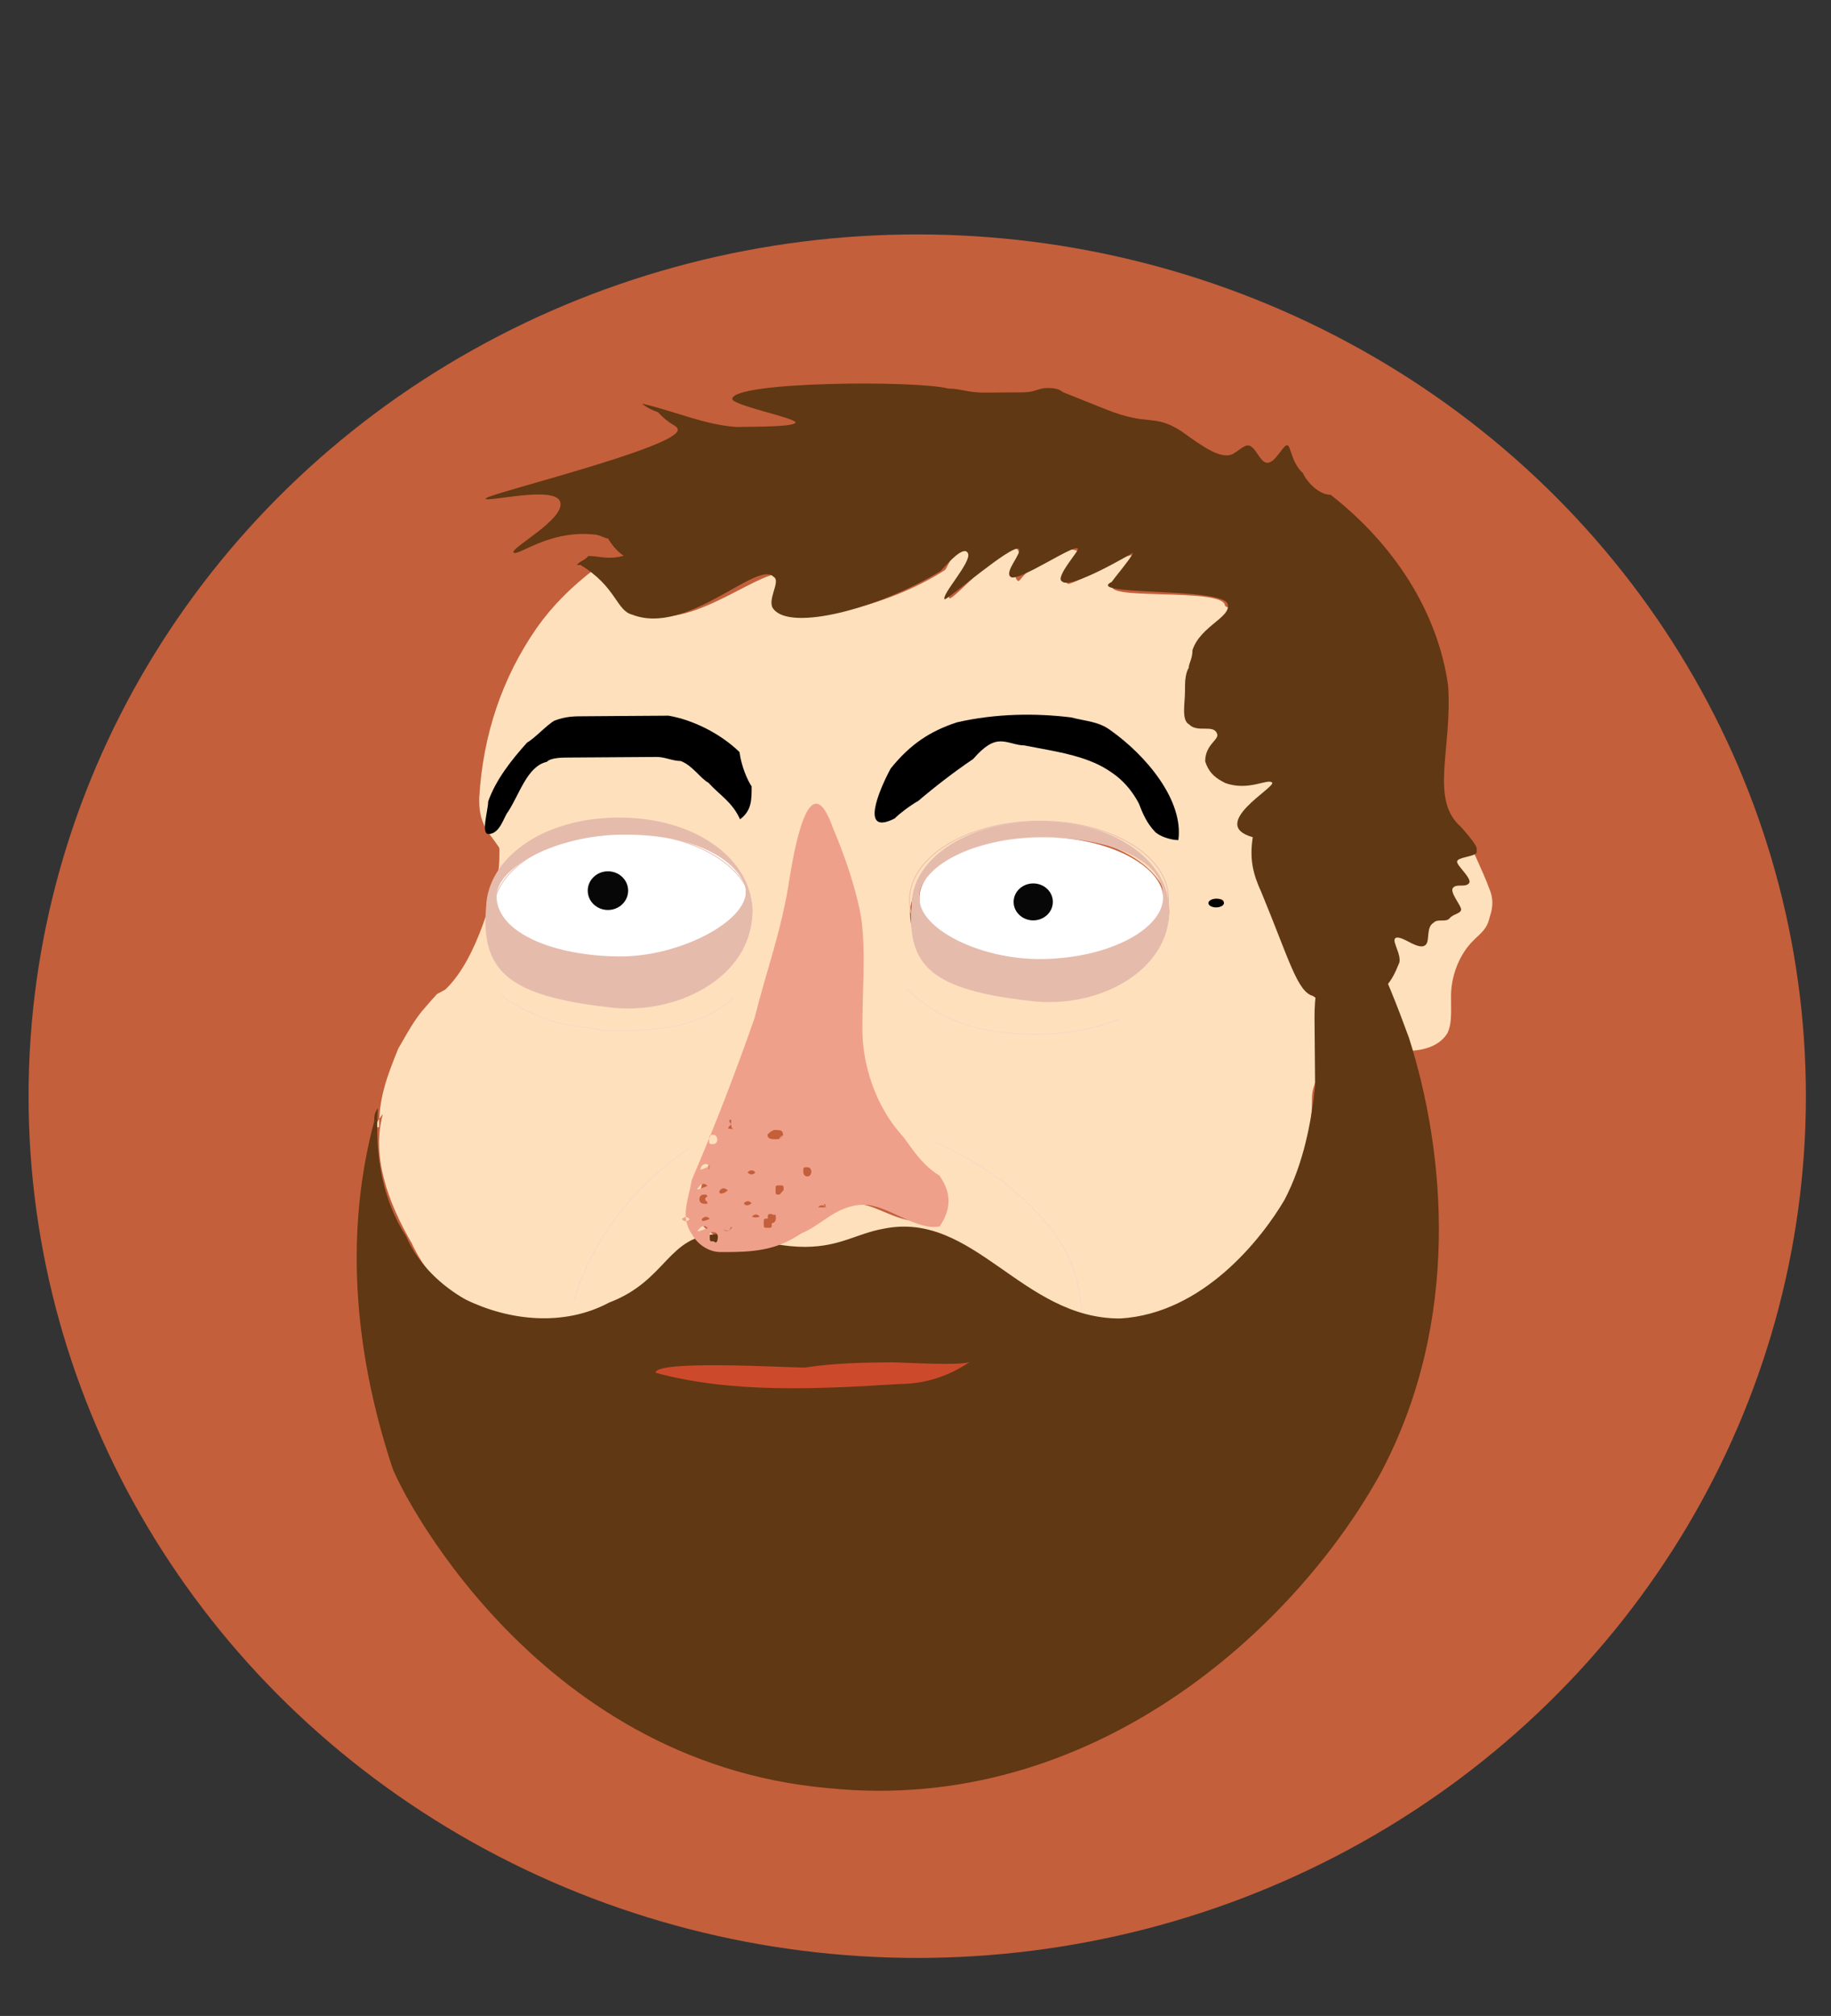 <?xml version="1.0" encoding="utf-8"?>
<!-- Generator: Adobe Illustrator 21.1.0, SVG Export Plug-In . SVG Version: 6.00 Build 0)  -->
<svg version="1.1" id="Layer_1" xmlns="http://www.w3.org/2000/svg" xmlns:xlink="http://www.w3.org/1999/xlink" x="0px" y="0px"
	 viewBox="0 0 634.6 698.3" style="enable-background:new 0 0 634.6 698.3;" xml:space="preserve">
<rect x="0" y="0" width="634.6" height="698.3" fill="#333333" stroke="none"/>
<style type="text/css">
	.st0{fill:#C45F3B;}
	.st1{fill:none;stroke:#CC4A2B;stroke-width:0.25;stroke-miterlimit:10;}
	.st2{fill:#FFE0BD;}
	.st3{fill:#603813;}
	.st4{fill:#E5BBAC;}
	.st5{fill:#FFFFFF;}
	.st6{fill:#E5907F;}
	.st7{fill:#EFA08B;}
	.st8{fill:none;}
	.st9{fill:none;stroke:#E5BBAC;stroke-width:0.25;stroke-miterlimit:10;}
	.st10{fill:none;stroke:#F9D5C5;stroke-width:0.25;stroke-miterlimit:10;}
	.st11{fill:#070707;}
	.st12{fill:#CC4A2B;}
</style>
<title>Artboard 1</title>
<g id="Layer_2">
	<ellipse class="st0" cx="317.9" cy="379.7" rx="308" ry="298.5"/>
</g>
<g id="head">
	<path class="st1" d="M311.6,479.5c-6.8,0-12.3,0.1-19.1,0.1c-5.5,0-39.6-1.2-49.1,0.3"/>
	<path class="st2" d="M480.8,315.3c1.3,1.5,4.1,1.4,6.8,1.4c1.3-1.5,0-4.5,2.7-6.1c1.3-1.5,1.3,0,5.5-1.5c1.3,0,4.1-1.5,4-3.1
		c0-1.6-2.8-4.5-2.8-6.1c0-1.5,5.5-1.5,5.5-1.5s-5.5-4.5-4.1-6.1c0-1.5,6.8-1.5,6.8-3.1v-0.7c2.8,3,5.5,6,6.9,9.7
		c1.3,3,2.8,6.1,4.1,9.7c1.3,3,1.4,6.1,0.1,9.8c-1.3,6.1-5.4,6.1-9.4,12.9c-2.7,4.5-4,9.8-4,14.4c0.1,7.6,0.1,9.8-1.2,12.8
		c-2.7,4.5-8.2,6.1-13.6,6.2l0,0c-4.1-11.3-8.4-21.9-13.8-33l0,0c1.3,0,2.7-1.5,2.7-3.1c0-3-2.8-6.1-1.4-7.5
		C475.3,313.9,479.4,313.8,480.8,315.3z"/>
	<path class="st3" d="M457.7,326.8c0,1.5,0,3,0,4.5h-1.3C456.4,329.8,456.4,328.4,457.7,326.8z"/>
	<path class="st2" d="M456.9,336.1c-0.8,6.4,2.4,7.4,1.5,12.6c-0.1,0.4,0,0.9,0.3,1.3c8,12.2-4.1,21.5-4,30.4
		c0.1,14.4-3.9,27.2-10.6,39.3c-6.7,14.4-29.7,40.9-56.9,41.1c-34.1,1.7-50-37.4-82-31.1c-8.2,1.5-13.6,6.2-27.2,6.3
		c-3.7,0-7.9-0.4-11.9-1.3c-1.3-0.3-1.3-2.7,0-2.9c4.1-0.7,8.2-2.3,11.8-4.8c0,0,0.1,0,0.1-0.1c6.8-3.1,12.1-9.8,18.9-9.9
		c6.8,0,14.9,7.3,24.3,5.9c0.2,0,0.2-0.1,0.4-0.1c5.2-3.2,3.7-11.2-0.3-15.7c-4.1-4.5-8.1-9.6-13.5-12.6c-0.1-0.1-0.3-0.2-0.3-0.3
		c-8.1-9.7-12.2-20.2-12.3-32.9c-0.1-11.3,1.2-23.4-0.2-34.7c-1.4-11.3-4.2-20.3-8.4-30.1c-8.4-21.9-12.2,7.6-13.5,15.9
		c-2.6,14.4-5.3,28.7-10.5,44.5c-5.4,17.3-11.9,34.7-18.6,50.6c0,0.1-0.1,0.2-0.1,0.3c-1.4,6-3.9,12.7,0.1,17.2
		c1.3,1.5,5.5,4.5,8.2,4.5h-1.3h-0.1c-16.3,1.7-16.2,15.9-37.9,23.7c-16.3,6.2-35.4,4.8-49.8-1.1c-9.6-4.4-16.4-12.7-20.5-21.7
		c0,0,0-0.1-0.1-0.1c-8.2-14.2-13.8-30-9.8-44.4c0,0-4.4,5.3-1.3,4.5c-0.1-9.8,2.6-17.3,6.6-27.1c0-0.1,0.1-0.1,0.1-0.2
		c2.7-4.5,5.3-9.8,9.4-14.3c1.3-1.5,2.6-3,3.9-4.4c0.1-0.1,0.2-0.2,0.3-0.2l2.6-1.4l0,0c11.6-10.9,17-35.5,17.4-37.7
		c0-0.1,0.1-0.2,0.1-0.3c1.2-2.8,1.3-5.8,1.3-10.6c0-0.3-0.1-0.7-0.3-0.9c-2.8-4.3-6.6-7.3-6.7-15.4v-1.5v-0.1
		c1.3-21.8,7.9-41.5,20-58.9c5.3-7.5,12-14.2,20-20.3c0.2-0.1,0.4-0.2,0.6-0.2h0.7c0.2,0,0.3,0,0.5,0.1
		c10.7,5.9,10.8,12.5,16.1,15.5c0.1,0,0.2,0.1,0.2,0.1c16.4,5.8,42-17.7,47.5-13.2c2.7,1.4-2.7,7.6,0.1,11.3
		c5.4,5.9,35.2-0.1,55.5-13.1c0.2-0.1,0.3-0.3,0.5-0.5c8.5-16.6,7.9-4.3,9.3-4.3c1.3,1.5-9.4,12.9-8.1,14.4
		c1.3,1.4,22.1-23.6,24.1-15.9c2.4,9,1.8,1.1,1.3,2.3c-0.9,1.7-2.4,3.8-2.4,5.9c-0.1,0.9,0.8,2.2,1.3,1.6
		c10.9-12.9,18.1-11.3,20.6-10c2,1-2.4,5.7-4.4,8.7c-0.7,1.1,0.1,2.8,1.2,2.4c5.8-1.8,20-11,22.3-9.8c1.3,1.5,0.7,3-6.7,9.8
		c-6.8,6.1,36.8,1.2,38.2,7.3c0,2.9,18.1-1.9,0,12.3c-0.8,0.6-0.7,2.3,0.3,2.7c1.5,0.6-0.9,1-5,1.9c-1.2,0.3-1.3,2.6-0.1,2.9
		c7.2,2-11,5.9-8.7,6.6c11.7,0.5,3.4,5.7,1.6,9.5c-0.4,0.8-0.1,1.9,0.7,2.2c2.9,1.1,7.5,1.2,8.6,2.6c1.3,1.5,8.4,24.1-4,9.8
		c-2-2.2,4,4.4,6.8,5.9c0.1,0,0.1,0.1,0.2,0.1c6.8,2.9,13.5-1.7,14.9-0.1c2.7,1.4,11.3,8.7-5.9,17c-0.5,0.2-0.8,0.9-0.7,1.6
		c0.5,5.3,3.8,9.5,2.8,15.6c-0.1,0.3,0,0.6,0.1,0.9c6.8,19.7,10.9,29.4,16.2,32.5c0.2,0.1,0.3,0.1,0.5,0.1c0.7,0,2.4,0.2,3.7,0.8
		C456.7,334.8,457,335.4,456.9,336.1z M424.2,312.8c0-1.5-1.3-1.5-2.7-1.4c-0.1,0-0.2,0-0.3,0c-1.4,0.2-1.2,2.9,0.3,2.9h0.1
		C422.8,314.2,424.2,312.8,424.2,312.8L424.2,312.8L424.2,312.8L424.2,312.8z M396.7,275.2C396.7,276.7,397.4,276.7,396.7,275.2
		c3.2,2.3,5.5,3.7,7.7,3.5c0.9-0.1,1.4-1.5,0.8-2.4c-5.5-9.2-13.6-18.5-26.3-19.8c0,0-0.1,0-0.2,0c-5.4-1.4-8.1-1.4-12.2-1.4
		 M405.2,315.8c-0.1-15.8-20.6-27-45.1-26.8s-44.8,13.1-44.7,27.5c0.1,15.8,20.6,27,45.1,26.8C384.9,343.1,405.3,330.2,405.2,315.8
		L405.2,315.8z M259.3,313.9c-0.1-15.8-19.3-27-45.1-26.8c-25.9,0.2-44.8,13.1-44.7,27.5c0.1,14.4,19.3,27,45.1,26.8
		C239.1,341.1,259.4,328.2,259.3,313.9z"/>
	<ellipse transform="matrix(1 -6.998631e-03 6.998631e-03 1 -2.179 2.958)" cx="421.5" cy="312.8" rx="2.7" ry="1.5"/>
	<path d="M408.4,291c-2.7,0-6.8-1.4-8.2-3c-2.8-3-4.1-6.1-5.5-9.7c-8.3-15.8-24.7-17.1-39.7-20.1c-2.7,0-5.5-1.4-8.2-1.4
		s-5.5,1.5-9.5,6.1c-6.8,4.6-13.5,9.8-19,14.5c-2.7,1.5-6.8,4.6-8.2,6.1c-12.2,6.2-5.5-9.7-1.4-17.3c6.7-8.3,13.5-12.9,23-16
		c13.6-3.1,27.3-3.2,39.5-1.7c5.5,1.4,9.5,1.4,13.6,4.4C397.3,261.7,410.3,277.3,408.4,291z"/>
	<path class="st4" d="M360,284.5c25.9-0.2,43.6,13.2,45.1,28.4c2.2,22.3-23.5,36.9-48.1,33.8c-33.4-3.8-42.9-11.7-41-33.2
		C315.8,298.3,334.1,284.7,360,284.5z M403,309.7c-0.1-12-19.2-19.8-42.3-19.6c-21.8,0.2-42.1,10.7-42.1,20.2
		c0.1,12,19.2,19.8,42.3,19.6C382.7,329.7,403.1,322.5,403,309.7z"/>
	<path class="st5" d="M360.8,290c24.5-0.2,42.3,10.7,42.3,20.8c0.1,11-18.9,21.2-42.1,21.4c-21.8,0.2-42.3-10.7-42.3-20.8
		C318,300.5,337,290.2,360.8,290z"/>
	
		<ellipse transform="matrix(1 -6.998631e-03 6.998631e-03 1 -2.916 2.031)" class="st6" cx="288.7" cy="417.7" rx="1.3" ry="1.5"/>
	<ellipse transform="matrix(1 -6.998631e-03 6.998631e-03 1 -2.843 1.987)" class="st6" cx="282.5" cy="407.2" rx="1.3" ry="1.5"/>
	<ellipse transform="matrix(1 -6.998631e-03 6.998631e-03 1 -2.754 1.919)" class="st6" cx="272.8" cy="394.5" rx="2.7" ry="1.5"/>
	
		<ellipse transform="matrix(1 -6.998631e-03 6.998631e-03 1 -2.875 1.931)" class="st6" cx="274.4" cy="411.8" rx="1.3" ry="1.5"/>
	<path class="st7" d="M272.4,419.3c0,0,1.3,0,1.3,1.5s0,1.5-1.3,1.5l0,0c0,0,0,0,0-1.5l0,0C272.4,419.3,272.4,419.3,272.4,419.3z"/>
	<path class="st6" d="M272.4,421.6L272.4,421.6c0,1.5,0,1.5-1.3,1.5s-1.3,0-1.3-1.5c0,0,0-1.5,1.3-1.5l0,0L272.4,421.6L272.4,421.6z
		"/>
	<path class="st6" d="M272.4,420.1L272.4,420.1L272.4,420.1z"/>
	<ellipse transform="matrix(1 -6.998631e-03 6.998631e-03 1 -2.928 1.888)" class="st7" cx="268.3" cy="419.3" rx="1.3" ry="1.5"/>
	<ellipse class="st6" cx="268.4" cy="429.2" rx="0" ry="0"/>
	
		<ellipse transform="matrix(1 -6.998631e-03 6.998631e-03 1 -2.844 1.872)" class="st6" cx="266.1" cy="407.3" rx="1.3" ry="1.5"/>
	
		<ellipse transform="matrix(1 -6.998631e-03 6.998631e-03 1 -2.908 1.864)" class="st6" cx="264.9" cy="416.4" rx="1.3" ry="1.5"/>
	<ellipse class="st6" cx="261.4" cy="399.1" rx="0" ry="0"/>
	<ellipse transform="matrix(1 -6.998631e-03 6.998631e-03 1 -2.734 1.838)" class="st6" cx="261.3" cy="391.5" rx="0" ry="1.5"/>
	
		<ellipse transform="matrix(1 -6.998631e-03 6.998631e-03 1 -2.967 1.831)" class="st6" cx="260.1" cy="424.8" rx="1.3" ry="1.5"/>
	<path d="M260.5,272.4c0,4.5,0.1,8.3-4,11.4c-2.8-6.1-6.9-8.2-11-12.7c-2.7-1.4-5.5-6-9.6-7.5c-2.7,0-5.5-1.4-8.2-1.4
		c-9.5,0.1-20.4,0.1-30,0.2c-2.7,0-6.8,0-8.2,1.5c-6.8,1.5-9.5,11.4-13.5,17.4c-1.3,1.5-2.7,7.6-6.7,7.6c-2.7,0-0.1-8.3-0.1-11.3
		c2.7-7.6,8.1-14.4,13.5-20.4c2.7-1.5,6.8-6.1,9.5-7.6c4.1-1.5,6.8-1.5,10.9-1.5c8.2-0.1,19.1-0.1,28.6-0.2
		c8.2,1.4,17.8,6,24.6,12.6C257,265.6,259,270.1,260.5,272.4z"/>
	<ellipse transform="matrix(1 -6.998631e-03 6.998631e-03 1 -2.877 1.816)" class="st6" cx="258" cy="411.9" rx="1.3" ry="1.5"/>
	<ellipse transform="matrix(1 -6.998631e-03 6.998631e-03 1 -2.808 1.816)" class="st6" cx="258" cy="402.1" rx="0" ry="1.5"/>
	<ellipse transform="matrix(1 -6.998631e-03 6.998631e-03 1 -2.766 1.796)" class="st7" cx="255.2" cy="396.1" rx="1.3" ry="1.5"/>
	<ellipse transform="matrix(1 -6.998631e-03 6.998631e-03 1 -2.987 1.798)" class="st6" cx="255.4" cy="427.7" rx="1.3" ry="1.5"/>
	<path class="st7" d="M256.8,430.8c-1.3,0-1.3,0-2.7,0C255.4,430.8,255.4,430.8,256.8,430.8z"/>
	
		<ellipse transform="matrix(1 -6.998631e-03 6.998631e-03 1 -2.818 1.782)" class="st7" cx="253.2" cy="403.6" rx="1.3" ry="1.5"/>
	
		<ellipse transform="matrix(1 -6.998631e-03 6.998631e-03 1 -2.935 1.783)" class="st6" cx="253.3" cy="420.2" rx="1.3" ry="1.5"/>
	<path class="st7" d="M248.5,413.5c0,0,1.3,0,1.3,1.5l0,0l0,0c0,1.5-1.3,1.5-2.7,1.5s-2.7,0-2.7-1.4
		C245.8,413.5,247.1,413.5,248.5,413.5C247.1,413.5,247.1,413.5,248.5,413.5c-1.3,1.5,0,1.5,0,1.5S251.9,415,248.5,413.5
		C251.9,413.5,251.9,413.5,248.5,413.5z"/>
	
		<ellipse transform="matrix(1 -6.998631e-03 6.998631e-03 1 -2.866 1.773)" class="st7" cx="251.9" cy="410.4" rx="1.3" ry="1.5"/>
	<ellipse transform="matrix(1 -6.998631e-03 6.998631e-03 1 -2.967 1.774)" class="st7" cx="252" cy="424.8" rx="1.3" ry="1.5"/>
	<ellipse transform="matrix(1 -6.998631e-03 6.998631e-03 1 -2.919 1.774)" class="st7" cx="252" cy="418" rx="0" ry="1.5"/>
	<path class="st6" d="M248.5,413.5C251.9,413.5,251.9,413.5,248.5,413.5c0,1.5,0,1.5,0,1.5s-1.3,0-1.3-1.5
		C247.1,413.5,247.1,413.5,248.5,413.5z"/>
	
		<ellipse transform="matrix(1 -6.998631e-03 6.998631e-03 1 -2.935 1.731)" class="st6" cx="245.8" cy="420.2" rx="1.3" ry="1.5"/>
	<path class="st8" d="M208.1,192.1c4.1,0,6.8,1.4,10.9-0.1c0,0-2.7-1.4-5.5-4.5c-1.3,0-2.7-1.4-5.5-1.4c-13.6-1.4-25.8,6.3-27.2,4.7
		c-1.3-1.5,16.3-11.4,14.9-15.9s-25.9,0.2-25.9-1.3s65.3-16.3,63.8-22.4c0-1.5-2.7-1.4-6.8-4.5c-4.1-1.4-5.5-3-5.5-3
		c10.9,3,20.4,5.9,32.7,7.3c8.2-0.1,19.1-0.1,19.1-1.6s-20.4-4.4-20.4-7.4c0-4.5,61.2-4.9,73.5-3.6c4.1,0,6.8,1.4,10.9,1.4l12.3-0.1
		c4.1,0,5.5-1.5,8.2-1.5c1.3,0,4.1,0,5.5,1.4l13.6,4.4c13.6,4.4,15,1.4,25.9,5.9c8.2,4.5,12.3,9.7,16.4,7.4c2.7-1.5,4-3.1,5.5-3.1
		c2.7,0,4.1,4.5,6.8,4.5s5.4-4.5,6.8-4.6c1.3,0,1.4,4.5,5.5,9.7c1.3,3,5.5,6,9.6,6c20.5,15.7,35.7,37.5,40,61.6
		c1.5,20.3-6.5,36.2,4.4,46c0,0,5.5,4.5,5.5,6"/>
	
		<ellipse transform="matrix(1 -6.998631e-03 6.998631e-03 1 -2.172 2.528)" class="st9" cx="360.1" cy="311.6" rx="44.9" ry="27.2"/>
	<path class="st10" d="M324,395.6c13.6,6,26,14.2,35.6,24.6c9.6,9.7,15.2,21.8,15.3,36.1"/>
	<path class="st10" d="M238.9,397.7c-19,12.9-33.9,31.9-39.8,52.3"/>
	<path class="st10" d="M173.8,344.6c5.5,4.5,12.3,7.5,19.1,9.6c5.5,1.4,10.9,1.4,16.4,2.9c8.2-0.1,16.3-0.1,24.5-1.6
		c6.8-1.5,15-4.6,20.3-9.9"/>
	<path class="st10" d="M314.1,342.2c9.6,9.7,20.5,14.2,35.5,15.6c12.3,1.4,27.3-0.2,38.1-4.8"/>
	<path class="st3" d="M479.6,343.2L479.6,343.2c-5.5,3.1-9.5,3.1-16.3,3.2l0,0c0-1.5,0-3,0-6.1c0,1.5,0,3,0,6.1l0,0
		c-2.7,0-6.8,0-8.2-1.4c-5.5-1.4-8.3-12.7-18-36.1c-2.8-6.1-4.1-11.3-2.9-18.9c-15.7-4.4,8.1-17.4,6.7-18.9
		c-1.4-1.6-8.2,3.1-16.3,0.1c-2.7-1.4-5.5-3-6.9-7.5c0-6.1,5.4-7.6,4-9.8c-1.3-3-6.8,0-9.6-3c-2.7-1.4-1.4-7.5-1.4-11.3
		c0-3,0-6.1,1.3-8.3c0-1.5,1.3-3.1,1.3-6.1c2.7-8.3,13.5-11.4,12.2-15.9c-1.4-6.1-51.8-2.7-39.6-8c-3.4,3.1,6.7-8.3,6.7-9.8
		c0,0-21.7,12.9-24.5,9.9c-2.7-1.4,6.7-11.4,5.4-11.4c-1.3-1.5-20.3,11.5-23.1,9.9c-2.7-1.6,4-8.3,2.7-9.8
		c-2.7-1.4-24.4,17.5-25.7,17.5c-1.3-1.5,9.4-12.9,8.1-15.9s-6.8,3.1-9.5,6.1c-21.6,13.1-51.6,20.8-57.8,13.3
		c-2.8-3,2.7-9.8-0.1-11.3c-5.5-6-29.9,20.6-49,13.1c-5.5-1.4-5.5-9.7-17.9-17.2c0,0,0,0-1.3,0c1.3-1.5,2.7-1.5,4-3.1l0,0
		c4.1,0,6.8,1.4,12.3-0.1c0,0-2.7-1.4-5.5-6c-1.3,0-2.7-1.4-5.5-1.4c-15-1.4-25.8,7.7-27.2,6.3c-1.3-1.5,17.7-11.4,16.2-17.4
		c-1.4-6.1-25.9,0.2-25.9-1.3s67.3-17.8,66.6-23.9c0-1.5-2.7-1.4-6.8-6c-4.1-1.4-5.5-3-5.5-3c12.3,3,21.9,7.4,32.7,8.1
		c8.2-0.1,20.4-0.1,20.4-1.6s-21.8-5.9-21.9-8.1c0-6.1,64-6.5,74.9-3.6c4.1,0,6.8,1.4,12.3,1.4l13.6-0.1c4.1,0,5.5-1.5,8.2-1.5
		c1.3,0,4.1,0,5.5,1.4l15,6c15,6,16.3,1.4,25.9,7.4c8.3,6,13.7,9.7,17.8,8.2c2.7-1.5,4-3.1,5.5-3.1c2.7,0,4.1,6.1,6.8,6
		c2.7,0,5.4-6.1,6.8-6.1c1.3,0,1.4,6.1,5.5,9.7c1.3,3,5.5,7.5,9.6,7.5c21.9,17.1,37.1,40.4,40.7,66.1c1.5,21.9-6.5,39.3,4.4,48.9
		c0,0,5.5,6,5.5,7.5l0,0v1.5c-1.3,1.5-6.8,1.5-6.8,3.1c0,1.5,5.5,6,4.1,7.5s-4.1,0-5.5,1.5c-1.3,1.5,2.8,6.1,2.8,7.5
		c0,1.5-2.7,1.5-4,3.1c-1.3,1.5-4.1,0-5.5,1.5c-2.7,1.5-1.3,6.1-2.7,7.6s-4.1,0-6.8-1.4s-4.1-1.4-4.1,0c0,1.5,2.8,6.1,1.4,8.3
		C482.3,340.2,481,340.3,479.6,343.2z"/>
	<path class="st5" d="M214.1,286.9c25.8-0.2,44.4,11.7,44.5,22.9c0.1,12.1-19.9,23.3-44.2,23.5c-22.9,0.2-44.4-11.7-44.5-22.9
		C169.8,298.3,189.8,287,214.1,286.9z"/>
	
		<ellipse id="eye_1" transform="matrix(1 -6.998631e-03 6.998631e-03 1 -2.154 1.482)" class="st11" cx="210.7" cy="308.5" rx="7" ry="6.7"/>
	
		<ellipse transform="matrix(1 -6.998631e-03 6.998631e-03 1 -2.204 1.518)" class="st9" cx="215.8" cy="315.7" rx="44.9" ry="27.2"/>
	
		<ellipse id="eye_2" transform="matrix(1 -6.998631e-03 6.998631e-03 1 -2.178 2.514)" class="st11" cx="358.1" cy="312.4" rx="6.8" ry="6.4"/>
	<path class="st4" d="M214,283.2c26.8-0.2,45.1,13.9,46.6,30c2.2,23.6-24.4,38.9-49.7,35.7c-34.5-4-44.4-12.3-42.4-35
		C169.1,297.8,187.3,283.4,214,283.2z M257.9,306c-4.1-9.2-18.4-17.1-42.3-16.9c-22.5,0.2-43.5,11.2-43.5,21.4
		c0.1,12.6,19.9,20.9,43.8,20.8C238.3,330.9,262.7,316.8,257.9,306z"/>
	<path class="st3" d="M129.7,388.4L129.7,388.4c0-1.5,0-3,1.3-4.5c-1.2,15.8,1.5,31.7,9.8,44.4c4.1,9.7,12.4,17.2,20.5,21.8
		c15.1,7.4,34.1,9.5,49.8,1.1c20.3-7.7,20.2-23.5,38-23.7h5.5c1.3,0,1.3,0,2.7,0c6.8,3,15,4.4,21.8,4.4c12.3-0.1,17.7-4.6,27.2-6.3
		c31.3-6.3,47.9,31.3,82,31.1c28.6-1.7,48.9-27.5,56.9-41.1c6.7-12.8,9.3-27.2,10.6-39.3c-0.1-11.3-0.1-12.8-0.2-23.4
		c-0.1-7.6,1.2-14.4,2.6-21.9h1.3c5.5,0,10.9-1.5,15-4.6c5.6,11.3,9.7,21.8,13.8,33l0,0c12.5,39.1,18.4,97.9-9.8,150.9
		c-29.6,53.8-100,118.4-191.3,109.1c-103-9-149.9-106-151.3-111.3C122.1,466.2,119.8,425.4,129.7,388.4z"/>
	<path class="st7" d="M325.6,407.2c4.2,6.1,4.2,11.4,0.1,17.6c-8.3,1.6-18-7.5-26.4-7.5c-9.7,0.1-15.2,7.8-22.1,10.1
		c-8.2,6.1-17.9,6.2-24.9,6.3c-1.4,0-1.4,0-2.7,0l0,0c-2.7,0-7-1.5-9.7-6c-4.2-6.1-1.5-11.4-0.1-19.1c8.2-19.1,15-36.8,21.7-55.9
		c4-16.1,9.5-30.7,12.1-48.2c1.4-8.4,6.7-41.4,15.1-17.7c4.2,9.9,8.4,22.1,9.9,32c1.5,11.4,0.2,26,0.3,38.3
		c0.1,11.4,4.3,26,14.1,36.6C315.8,397.3,319.3,403.4,325.6,407.2z M286.2,418.2C286.2,416.6,284.8,416.6,286.2,418.2
		c-1.4-1.6-2.7,0-2.7,0S283.4,418.2,286.2,418.2L286.2,418.2C284.8,418.2,286.2,418.2,286.2,418.2L286.2,418.2z M281.2,405.9
		c0,0,0-1.6-1.4-1.6s-1.4,0-1.4,1.6c0,0,0,1.6,1.4,1.6S281.2,405.9,281.2,405.9L281.2,405.9z M271.4,393c0-1.6-1.4-1.6-2.7-1.6
		c-1.3,0-2.7,1.6-2.7,1.6c0,1.6,1.4,1.6,2.7,1.6S271.4,394.6,271.4,393L271.4,393z M271.6,412.2c0-1.6,0-1.6-1.4-1.6s-1.4,0-1.4,1.6
		s0,1.6,1.4,1.6l0,0L271.6,412.2L271.6,412.2z M268.9,422.1c0-1.6,0-1.6-1.4-1.6s-1.4,0-1.4,1.6l0,0l0,0c-1.4,0-1.4,0-1.4,1.6
		s0,1.6,1.4,1.6s1.4,0,1.4-1.6l0,0l0,0l0,0C268.9,423.6,268.9,422.1,268.9,422.1L268.9,422.1z M263.3,421.4
		C263.3,421.4,261.9,418.3,263.3,421.4c-1.4-1.6-2.7,0-2.7,0S261.9,422.1,263.3,421.4L263.3,421.4
		C261.9,422.1,263.3,421.4,263.3,421.4L263.3,421.4z M262,431.3L262,431.3C262,428.3,262,428.3,262,431.3L262,431.3L262,431.3
		C260.6,431.4,262,431.3,262,431.3L262,431.3L262,431.3z M261.8,406.1C261.8,406.1,261.8,405.3,261.8,406.1c-1.4-1.6-2.7,0-2.7,0
		S260.4,407.7,261.8,406.1L261.8,406.1L261.8,406.1L261.8,406.1z M260.5,416.8C260.5,415.3,260.5,415.3,260.5,416.8
		c-1.4-1.6-2.7,0-2.7,0S258.4,418.4,260.5,416.8L260.5,416.8L260.5,416.8L260.5,416.8z M253.5,397.7L253.5,397.7
		C253.5,396.2,253.5,396.2,253.5,397.7L253.5,397.7L253.5,397.7C253.5,396.2,253.5,397.7,253.5,397.7L253.5,397.7z M253.4,389.4
		c0-1.6,0-1.6,0-1.6S252,387.8,253.4,389.4c-1.4,1.6-1.4,1.6,0,1.6C255.5,391.6,253.4,391.7,253.4,389.4L253.4,389.4z M253.7,425.3
		L253.7,425.3c-1.4-1.6-2.7,0-2.7,0C250.9,426.8,252.3,426.8,253.7,425.3L253.7,425.3C253.7,426.8,253.7,426.8,253.7,425.3
		L253.7,425.3z M252.2,412.3C252.2,412.3,252.1,410.8,252.2,412.3c-1.4-1.6-2.7,0-2.7,0C248.7,413.8,250.8,413.8,252.2,412.3
		L252.2,412.3C252.2,413.8,252.2,413.8,252.2,412.3L252.2,412.3z M252.1,402.4h-1.4c-1.4,0-1.4,0-1.4,0h1.4
		C252.1,402.4,252.1,402.4,252.1,402.4L252.1,402.4z M248.6,394.7c0,0,0-1.6-1.4-1.6l0,0l0,0c-1.4,0-1.4,0-1.4,1.6s0,1.6,1.4,1.6
		C248.6,396.3,248.6,394.7,248.6,394.7z M248.8,428.4c0,0,0-1.6-1.4-1.6l0,0l0,0c-1.4,0-1.4,0-1.4,1.6s0,1.6,1.4,1.6
		C248.8,431.4,248.8,428.4,248.8,428.4z M245.9,403.9C245.9,403.9,245.1,403.9,245.9,403.9c-1.4-1.6-2.7,0-2.7,0
		C242.4,405.5,242.4,405.5,245.9,403.9L245.9,403.9C245.1,405.5,245.9,405.5,245.9,403.9L245.9,403.9z M246,422.2
		C246,422.2,245.3,421.5,246,422.2c-1.4-1.6-2.7,0-2.7,0S242.5,423.8,246,422.2L246,422.2C245.3,423.8,246,422.2,246,422.2
		L246,422.2z M245.2,415.4c0-1.6,0-1.6-1.4-1.6l0,0c0,0-1.4,0-1.4,1.6l0,0l0,0c0,1.6,1.4,1.6,2.7,1.6L245.2,415.4L245.2,415.4
		L245.2,415.4z M245.2,410.8C245.2,410.8,242.4,410.8,245.2,410.8c-1.4-1.6-2.7,0-2.7,0C241.1,412.4,241.1,412.4,245.2,410.8
		L245.2,410.8C245.2,412.4,245.2,412.4,245.2,410.8L245.2,410.8z M245.3,425.4C245.3,425.4,242.6,425.4,245.3,425.4
		c-1.4-1.6-2.7,0-2.7,0C241.2,426.9,241.2,426.9,245.3,425.4L245.3,425.4C245.3,426.9,245.3,426.9,245.3,425.4L245.3,425.4z
		 M245.2,418.5h-1.4c-1.4,0-1.4,0-1.4,0S242.5,418.5,245.2,418.5L245.2,418.5z M239,422.3C239,422.3,239,421.5,239,422.3
		c-1.4-1.6-2.7,0-2.7,0S237.6,423.9,239,422.3L239,422.3C239.1,423.9,239,422.3,239,422.3L239,422.3z"/>
	<path class="st12" d="M308.9,471.9c4.1,0,24.5,1.3,27.3-0.2c-6.8,4.6-15,7.7-24.5,7.7c-27.3,1.7-57.8,3.4-84.5-3.9
		c0-4.5,44.9-1.8,51.7-1.8C290.5,472,300,472,308.9,471.9z"/>
</g>
</svg>
